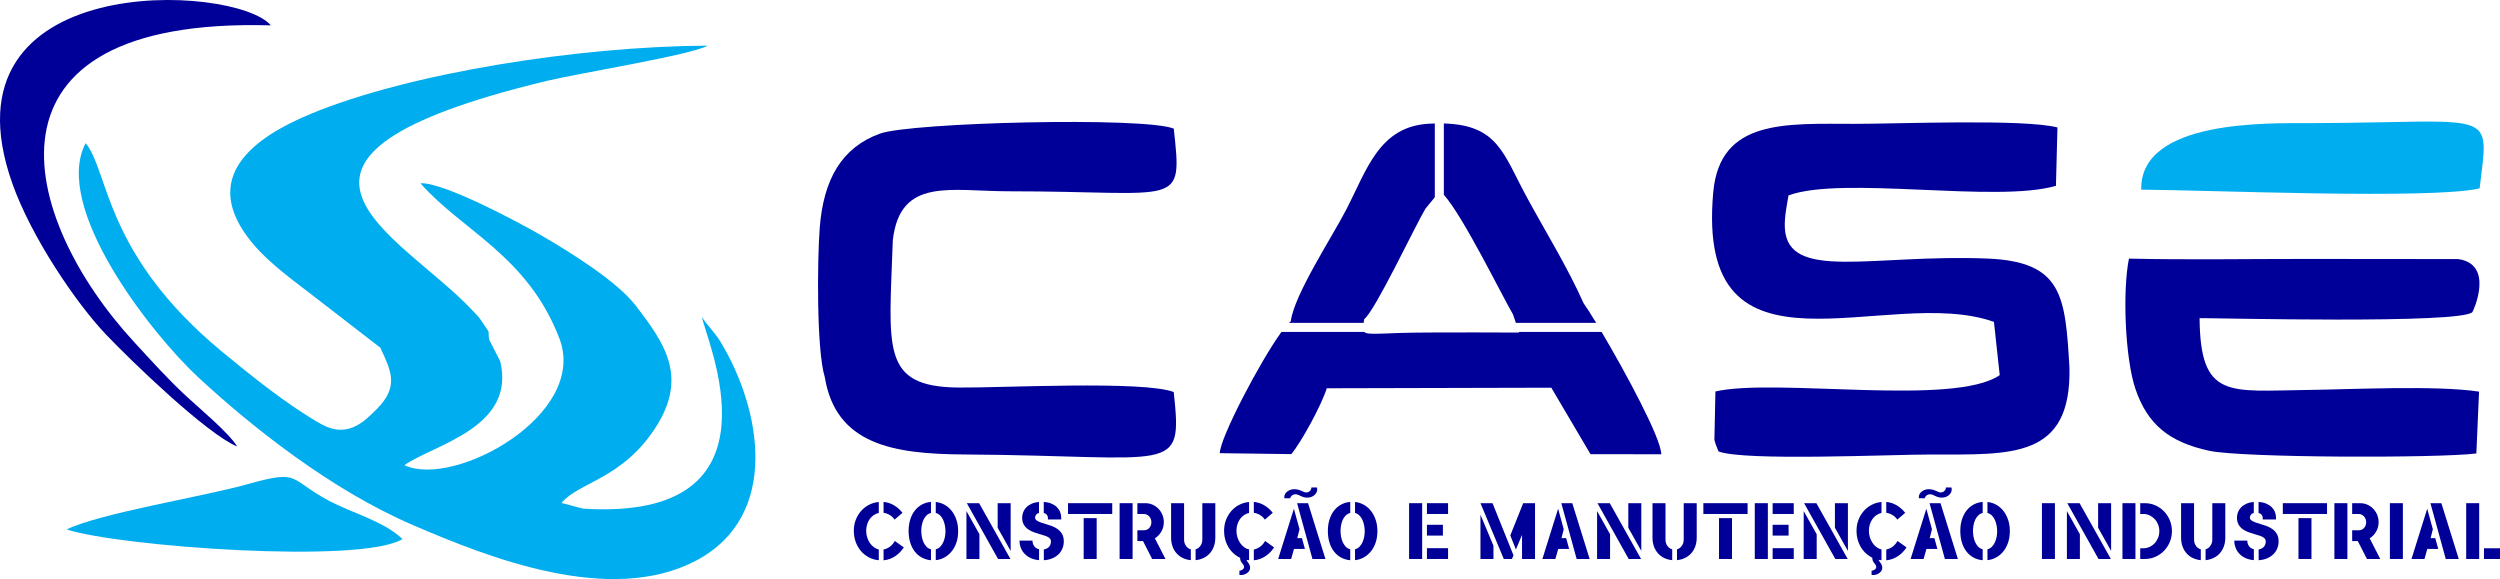 <?xml version="1.0" encoding="UTF-8"?>
<!DOCTYPE svg PUBLIC "-//W3C//DTD SVG 1.1//EN" "http://www.w3.org/Graphics/SVG/1.1/DTD/svg11.dtd">
<!-- Creator: CorelDRAW -->
<svg xmlns="http://www.w3.org/2000/svg" xml:space="preserve" width="278.353mm" height="64.475mm" version="1.1" style="shape-rendering:geometricPrecision; text-rendering:geometricPrecision; image-rendering:optimizeQuality; fill-rule:evenodd; clip-rule:evenodd"
viewBox="0 0 27834.28 6447.25"
 xmlns:xlink="http://www.w3.org/1999/xlink"
 xmlns:xodm="http://www.corel.com/coreldraw/odm/2003">
 <defs>
  <style type="text/css">
   <![CDATA[
    .fil0 {fill:#000099}
    .fil1 {fill:#00ADEF}
   ]]>
  </style>
 </defs>
 <g id="Camada_x0020_1">
  <g id="_2446143448864">
   <path class="fil0" d="M2639.97 4971.14c-85.11,-147.1 -422.45,-425.96 -576.93,-570.21 -195.99,-183.04 -362.41,-368 -569.22,-592.16 -1271.12,-1377.74 -1865.75,-3621.85 1521.35,-3526.38 -388.88,-464.43 -3722,-633.89 -2879.11,1756.74 211.96,601.2 710.8,1334.84 1042.53,1683.73 276.92,291.24 1120.36,1106.58 1461.37,1248.27z"/>
   <path class="fil1" d="M742.34 5894.77c576.74,189.03 3280.48,389.55 3738.64,106.86 -205.09,-198.5 -562.85,-289.9 -821.87,-428.2 -448.81,-239.64 -308.47,-350.27 -899.86,-183.3 -486.92,137.46 -1649.53,323.93 -2016.91,504.65z"/>
   <path class="fil0" d="M27570.94 5049l30.13 -688.59c-472.31,-72.73 -1428.1,-24.57 -1923.01,-18.57 -863.03,10.49 -1181.04,104.47 -1188.55,-799.67 168.93,-2.04 2908.17,67.03 3037.08,-67.14 9.56,-9.94 250.54,-534.13 -158.82,-590.56l-1689.69 -1.65c-655.34,-0.3 -1321.04,11.57 -1975.04,-3.55 -73.13,364.54 -42.81,1110.23 71.99,1450.02 134.73,398.79 380.77,595.17 823.62,689.95 367.26,78.59 2534.11,83.1 2972.3,29.75z"/>
   <path class="fil1" d="M23839.77 2111.61c740.59,3.62 3223.77,111.65 3767.81,-14.09 105.95,-904.4 197.59,-733.82 -1873.08,-726.61 -463.04,1.62 -1909.73,-46.02 -1894.73,740.7z"/>
   <path class="fil0" d="M17771.61 3595.07c-63.05,-104.08 -113.48,-182.81 -141.13,-220.11 -175.34,-395.73 -434.31,-815.61 -633.36,-1183.05 -258.37,-476.93 -319.04,-801.04 -921.77,-817.23l0 794.77c210.4,230.09 645.74,1119.85 769.97,1331.09l32.12 94.54 894.18 0z"/>
   <path class="fil0" d="M14267.28 3695.72c-239.04,328.42 -686.04,1183.08 -686.44,1349.79l796.12 10.48c109.95,-131.62 334.74,-540.65 394.79,-733.1l2499.98 -6.4 436.37 740.26 788.34 0.84c-3.73,-183.89 -402.38,-918.63 -664.61,-1361.87l-920.2 0 2.35 6.92c-331.69,-2.94 -664.47,-0.98 -996.31,-0.66 -520.16,0.51 -685.89,35.19 -728.91,-6.26l-921.47 0z"/>
   <path class="fil0" d="M9960.15 5785.25c-15.69,-22.66 -34.42,-40.23 -56.2,-52.72 -21.79,-12.49 -44.01,-20.19 -66.67,-23.09l0 -121.12c42.99,4.06 82.2,16.84 117.64,38.34 35.44,21.49 66.52,49.09 93.24,82.78l-88.01 75.81z"/>
   <path class="fil0" d="M10062.97 6094.58c-26.14,40.09 -58.52,72.91 -97.16,98.47 -38.63,25.56 -81.47,40.67 -128.53,45.31l0 -120.25c24.4,-4.65 47.64,-14.96 69.71,-30.93 22.08,-15.98 40.67,-37.33 55.77,-64.05l100.21 71.45z"/>
   <path class="fil0" d="M10667.69 5913.34c0,46.47 -6.39,88.73 -19.17,126.78 -12.78,38.05 -30.5,71.02 -53.16,98.91 -22.65,27.88 -49.08,50.25 -79.29,67.09 -30.21,16.85 -62.74,27.02 -97.6,30.5l0 -121.12c19.17,-4.65 35.58,-13.94 49.24,-27.89 13.65,-13.94 24.83,-30.35 33.54,-49.23 8.72,-18.88 15.11,-39.07 19.17,-60.56 4.07,-21.5 6.1,-42.41 6.1,-62.74 0,-21.5 -2.17,-43.43 -6.53,-65.79 -4.36,-22.37 -10.89,-42.99 -19.61,-61.87 -8.71,-18.88 -19.89,-35.15 -33.55,-48.8 -13.65,-13.65 -29.77,-22.8 -48.36,-27.45l0 -121.99c35.44,3.48 68.26,13.8 98.47,30.93 30.21,17.14 56.49,39.8 78.86,67.97 22.37,28.18 39.94,61.29 52.72,99.34 12.78,38.05 19.17,80.02 19.17,125.92z"/>
   <path class="fil0" d="M10116.12 5911.59c0,-45.89 5.95,-88.01 17.86,-126.35 11.91,-38.34 28.76,-71.6 50.54,-99.77 21.79,-28.18 48.08,-50.69 78.86,-67.54 30.79,-16.84 64.78,-26.72 101.96,-29.62l0 122.86c-19.17,4.65 -35.58,13.65 -49.24,27.02 -13.65,13.36 -24.83,29.33 -33.54,47.92 -8.72,18.59 -15.11,38.78 -19.18,60.56 -4.06,21.79 -6.09,43.14 -6.09,64.05 0,21.5 2.03,43.28 6.09,65.36 4.07,22.07 10.46,42.69 19.18,61.86 8.71,19.17 19.89,35.73 33.54,49.67 13.66,13.95 30.07,23.24 49.24,27.89l0 121.99c-37.76,-3.48 -71.89,-13.5 -102.39,-30.06 -30.5,-16.56 -56.64,-38.92 -78.43,-67.1 -21.78,-28.17 -38.63,-61.58 -50.54,-100.21 -11.91,-38.63 -17.86,-81.47 -17.86,-128.53z"/>
   <polygon class="fil0" points="11252.37,6133.8 11107.73,5875.88 11107.73,5602.27 11252.37,5602.27 "/>
   <polygon class="fil0" points="10760.06,6223.54 10760.06,5690.27 10904.7,5948.19 10904.7,6223.54 "/>
   <polygon class="fil0" points="11249.76,6223.54 11112.09,6223.54 10764.41,5602.27 10901.21,5602.27 "/>
   <path class="fil0" d="M11667.14 5783.51l0 -20.92c0,-9.87 -3.77,-19.89 -11.32,-30.06 -7.56,-10.16 -19.17,-17.28 -34.86,-21.35l0 -122.86c33.11,2.32 61.87,8.71 86.27,19.17 24.4,10.45 44.58,23.67 60.56,39.65 15.98,15.97 27.88,33.98 35.73,54.02 7.84,20.04 11.76,40.52 11.76,61.43l0 20.92 -148.13 0z"/>
   <path class="fil0" d="M11495.48 6018.77c0,23.24 6.25,43.72 18.74,61.44 12.49,17.71 30.64,29.48 54.46,35.29l0 121.12c-34.28,-2.9 -64.92,-10.46 -91.93,-22.66 -27.02,-12.19 -49.82,-28.03 -68.41,-47.49 -18.59,-19.46 -32.82,-41.82 -42.7,-67.09 -9.87,-25.27 -14.81,-52.14 -14.81,-80.61l144.64 0z"/>
   <path class="fil0" d="M11380.47 5762.59c0,-20.91 3.92,-41.24 11.76,-60.99 7.84,-19.75 19.46,-37.62 34.86,-53.59 15.39,-15.98 34.85,-29.19 58.38,-39.65 23.53,-10.46 50.98,-17.14 82.35,-20.04l0 122.86c-16.27,4.65 -27.6,12.06 -33.99,22.22 -6.39,10.17 -9.58,19.9 -9.58,29.19 0,9.3 2.9,17.14 8.71,23.53 5.81,6.39 13.65,12.2 23.53,17.43 9.87,5.23 21.2,10.02 33.98,14.38 12.78,4.35 26.43,8.57 40.96,12.63 23.82,6.97 48.36,14.96 73.63,23.97 25.27,9 48.22,20.76 68.84,35.29 20.62,14.52 37.47,32.82 50.54,54.9 13.07,22.07 19.61,49.95 19.61,83.65 0,27.3 -4.94,53.15 -14.82,77.55 -9.87,24.4 -24.25,45.9 -43.13,64.49 -18.88,18.58 -42.12,33.83 -69.71,45.74 -27.6,11.91 -59.11,19.03 -94.55,21.35l0 -120.25c24.98,-4.07 44.44,-13.94 58.39,-29.63 13.94,-15.68 20.91,-35.72 20.91,-60.12 0,-11.04 -3.05,-20.48 -9.15,-28.32 -6.1,-7.85 -14.38,-14.67 -24.84,-20.48 -10.45,-5.81 -22.65,-10.89 -36.59,-15.25 -13.95,-4.36 -28.76,-8.86 -44.44,-13.51 -23.82,-6.97 -47.93,-14.66 -72.33,-23.09 -24.4,-8.42 -46.47,-19.46 -66.23,-33.11 -19.75,-13.65 -35.87,-30.94 -48.36,-51.85 -12.49,-20.91 -18.73,-47.34 -18.73,-79.3z"/>
   <polygon class="fil0" points="12383.39,5602.27 12383.39,5722.51 11891.08,5722.51 11891.08,5602.27 "/>
   <polygon class="fil0" points="12065.35,6223.54 12065.35,5768.69 12210,5768.69 12210,6223.54 "/>
   <polygon class="fil0" points="12465.3,5602.27 12609.94,5602.27 12609.94,6223.54 12465.3,6223.54 "/>
   <path class="fil0" d="M12663.1 5722.51l0 -120.25 88.88 0c28.47,0 55.19,5.52 80.17,16.56 24.98,11.03 46.76,26.14 65.35,45.31 18.59,19.17 33.26,41.53 44.01,67.09 10.74,25.57 16.12,52.87 16.12,81.92 0,38.34 -9.15,73.34 -27.45,105 -18.3,31.66 -42.26,56.78 -71.89,75.37l117.64 230.04 -148.13 0 -101.95 -199.54 -62.74 0 0 -120.25 73.19 0c24.4,0 44.3,-8.71 59.7,-26.14 15.39,-17.43 23.09,-38.63 23.09,-63.61 0,-12.78 -2.18,-24.69 -6.54,-35.73 -4.36,-11.04 -10.31,-20.62 -17.86,-28.76 -7.55,-8.13 -16.41,-14.66 -26.58,-19.6 -10.17,-4.94 -20.77,-7.41 -31.81,-7.41l-73.19 0z"/>
   <path class="fil0" d="M13183.3 6008.32c0,26.14 6.97,49.08 20.92,68.84 13.94,19.75 31.95,32.82 54.02,39.21l0 120.25c-31.37,-2.9 -60.41,-10.6 -87.14,-23.09 -26.72,-12.49 -49.81,-29.34 -69.27,-50.54 -19.46,-21.21 -34.86,-46.77 -46.19,-76.68 -11.32,-29.92 -16.99,-63.76 -16.99,-101.52l0 -382.53 144.64 0 0 406.05z"/>
   <path class="fil0" d="M13386.33 5602.27l144.64 0 0 382.53c0,37.76 -5.67,71.6 -17,101.52 -11.32,29.91 -26.86,55.47 -46.61,76.68 -19.76,21.2 -42.99,38.05 -69.72,50.54 -26.72,12.49 -55.47,20.19 -86.26,23.09l0 -120.25c21.49,-6.39 39.35,-19.46 53.59,-39.21 14.23,-19.76 21.35,-42.7 21.35,-68.84l0 -406.05z"/>
   <path class="fil0" d="M14082.54 5785.25c-15.69,-22.66 -34.42,-40.23 -56.2,-52.72 -21.79,-12.49 -44.01,-20.19 -66.67,-23.09l0 -121.12c42.99,4.06 82.2,16.84 117.64,38.34 35.44,21.49 66.52,49.09 93.24,82.78l-88.01 75.81z"/>
   <path class="fil0" d="M14185.36 6094.58c-26.14,40.09 -58.52,72.91 -97.16,98.47 -38.63,25.56 -81.47,40.67 -128.53,45.31l0 -120.25c24.4,-4.65 47.64,-14.96 69.71,-30.93 22.08,-15.98 40.67,-37.33 55.77,-64.05l100.21 71.45z"/>
   <polygon class="fil0" points="14495.57,5991.76 14528.68,6112.01 14406.69,6112.01 14375.32,6223.54 14230.68,6223.54 14405.82,5664.13 14468.56,5892.43 14443.29,5991.76 "/>
   <polygon class="fil0" points="14612.33,6223.54 14441.54,5602.27 14563.54,5602.27 14756.98,6223.54 "/>
   <path class="fil0" d="M15335.56 5913.34c0,46.47 -6.39,88.73 -19.17,126.78 -12.78,38.05 -30.5,71.02 -53.16,98.91 -22.65,27.88 -49.08,50.25 -79.29,67.09 -30.21,16.85 -62.74,27.02 -97.6,30.5l0 -121.12c19.17,-4.65 35.58,-13.94 49.24,-27.89 13.65,-13.94 24.83,-30.35 33.54,-49.23 8.72,-18.88 15.11,-39.07 19.17,-60.56 4.07,-21.5 6.1,-42.41 6.1,-62.74 0,-21.5 -2.17,-43.43 -6.53,-65.79 -4.36,-22.37 -10.89,-42.99 -19.61,-61.87 -8.71,-18.88 -19.89,-35.15 -33.55,-48.8 -13.65,-13.65 -29.77,-22.8 -48.36,-27.45l0 -121.99c35.44,3.48 68.26,13.8 98.47,30.93 30.21,17.14 56.49,39.8 78.86,67.97 22.37,28.18 39.94,61.29 52.72,99.34 12.78,38.05 19.17,80.02 19.17,125.92z"/>
   <path class="fil0" d="M14783.99 5911.59c0,-45.89 5.95,-88.01 17.86,-126.35 11.91,-38.34 28.76,-71.6 50.54,-99.77 21.79,-28.18 48.08,-50.69 78.86,-67.54 30.79,-16.84 64.78,-26.72 101.96,-29.62l0 122.86c-19.17,4.65 -35.58,13.65 -49.24,27.02 -13.65,13.36 -24.83,29.33 -33.54,47.92 -8.72,18.59 -15.11,38.78 -19.18,60.56 -4.06,21.79 -6.09,43.14 -6.09,64.05 0,21.5 2.03,43.28 6.09,65.36 4.07,22.07 10.46,42.69 19.18,61.86 8.71,19.17 19.89,35.73 33.54,49.67 13.66,13.95 30.07,23.24 49.24,27.89l0 121.99c-37.76,-3.48 -71.89,-13.5 -102.39,-30.06 -30.5,-16.56 -56.64,-38.92 -78.43,-67.1 -21.78,-28.17 -38.63,-61.58 -50.54,-100.21 -11.91,-38.63 -17.86,-81.47 -17.86,-128.53z"/>
   <polygon class="fil0" points="15887.13,5963 15887.13,5842.76 16064.88,5842.76 16064.88,5963 "/>
   <polygon class="fil0" points="15887.13,5722.51 15887.13,5602.27 16122.39,5602.27 16122.39,5722.51 "/>
   <polygon class="fil0" points="15887.13,6223.54 15887.13,6103.3 16122.39,6103.3 16122.39,6223.54 "/>
   <polygon class="fil0" points="15833.97,6223.54 15688.45,6223.54 15688.45,5602.27 15833.97,5602.27 "/>
   <polygon class="fil0" points="16483.12,6223.54 16483.12,5730.35 16627.77,6076.29 16627.77,6223.54 "/>
   <polygon class="fil0" points="16617.32,5602.27 16850.84,6182.58 16833.41,6223.54 16742.79,6223.54 16483.12,5602.27 "/>
   <polygon class="fil0" points="16877.85,6118.11 16815.11,5961.26 16958.88,5602.27 17090.46,5602.27 17090.46,6223.54 16945.81,6223.54 16945.81,5955.16 "/>
   <polygon class="fil0" points="17437.27,5991.76 17470.37,6112.01 17348.39,6112.01 17317.02,6223.54 17172.38,6223.54 17347.52,5664.13 17410.26,5892.43 17384.99,5991.76 "/>
   <polygon class="fil0" points="17554.03,6223.54 17383.24,5602.27 17505.23,5602.27 17698.68,6223.54 "/>
   <polygon class="fil0" points="18273.76,6133.8 18129.12,5875.88 18129.12,5602.27 18273.76,5602.27 "/>
   <polygon class="fil0" points="17781.45,6223.54 17781.45,5690.27 17926.1,5948.19 17926.1,6223.54 "/>
   <polygon class="fil0" points="18271.15,6223.54 18133.48,6223.54 17785.8,5602.27 17922.61,5602.27 "/>
   <path class="fil0" d="M18543.01 6008.32c0,26.14 6.97,49.08 20.92,68.84 13.94,19.75 31.95,32.82 54.02,39.21l0 120.25c-31.37,-2.9 -60.41,-10.6 -87.14,-23.09 -26.72,-12.49 -49.81,-29.34 -69.27,-50.54 -19.46,-21.21 -34.86,-46.77 -46.19,-76.68 -11.32,-29.92 -16.99,-63.76 -16.99,-101.52l0 -382.53 144.64 0 0 406.05z"/>
   <path class="fil0" d="M18746.05 5602.27l144.64 0 0 382.53c0,37.76 -5.67,71.6 -17,101.52 -11.32,29.91 -26.86,55.47 -46.61,76.68 -19.76,21.2 -42.99,38.05 -69.72,50.54 -26.72,12.49 -55.47,20.19 -86.26,23.09l0 -120.25c21.49,-6.39 39.35,-19.46 53.59,-39.21 14.23,-19.76 21.35,-42.7 21.35,-68.84l0 -406.05z"/>
   <polygon class="fil0" points="19457.07,5602.27 19457.07,5722.51 18964.76,5722.51 18964.76,5602.27 "/>
   <polygon class="fil0" points="19139.03,6223.54 19139.03,5768.69 19283.68,5768.69 19283.68,6223.54 "/>
   <polygon class="fil0" points="19735.91,5963 19735.91,5842.76 19913.66,5842.76 19913.66,5963 "/>
   <polygon class="fil0" points="19735.91,5722.51 19735.91,5602.27 19971.17,5602.27 19971.17,5722.51 "/>
   <polygon class="fil0" points="19735.91,6223.54 19735.91,6103.3 19971.17,6103.3 19971.17,6223.54 "/>
   <polygon class="fil0" points="19682.75,6223.54 19537.24,6223.54 19537.24,5602.27 19682.75,5602.27 "/>
   <polygon class="fil0" points="20574.15,6133.8 20429.5,5875.88 20429.5,5602.27 20574.15,5602.27 "/>
   <polygon class="fil0" points="20081.84,6223.54 20081.84,5690.27 20226.48,5948.19 20226.48,6223.54 "/>
   <polygon class="fil0" points="20571.54,6223.54 20433.86,6223.54 20086.19,5602.27 20222.99,5602.27 "/>
   <path class="fil0" d="M21123.98 5785.25c-15.69,-22.66 -34.42,-40.23 -56.2,-52.72 -21.79,-12.49 -44.01,-20.19 -66.67,-23.09l0 -121.12c42.99,4.06 82.2,16.84 117.64,38.34 35.44,21.49 66.52,49.09 93.24,82.78l-88.01 75.81z"/>
   <path class="fil0" d="M21226.79 6094.58c-26.14,40.09 -58.52,72.91 -97.16,98.47 -38.63,25.56 -81.47,40.67 -128.53,45.31l0 -120.25c24.4,-4.65 47.64,-14.96 69.71,-30.93 22.08,-15.98 40.67,-37.33 55.77,-64.05l100.21 71.45z"/>
   <polygon class="fil0" points="21537,5991.76 21570.11,6112.01 21448.12,6112.01 21416.75,6223.54 21272.11,6223.54 21447.25,5664.13 21509.99,5892.43 21484.72,5991.76 "/>
   <polygon class="fil0" points="21653.77,6223.54 21482.97,5602.27 21604.97,5602.27 21798.41,6223.54 "/>
   <path class="fil0" d="M22376.99 5913.34c0,46.47 -6.39,88.73 -19.17,126.78 -12.78,38.05 -30.5,71.02 -53.16,98.91 -22.65,27.88 -49.08,50.25 -79.29,67.09 -30.21,16.85 -62.74,27.02 -97.6,30.5l0 -121.12c19.17,-4.65 35.58,-13.94 49.24,-27.89 13.65,-13.94 24.83,-30.35 33.54,-49.23 8.72,-18.88 15.11,-39.07 19.17,-60.56 4.07,-21.5 6.1,-42.41 6.1,-62.74 0,-21.5 -2.17,-43.43 -6.53,-65.79 -4.36,-22.37 -10.89,-42.99 -19.61,-61.87 -8.71,-18.88 -19.89,-35.15 -33.55,-48.8 -13.65,-13.65 -29.77,-22.8 -48.36,-27.45l0 -121.99c35.44,3.48 68.26,13.8 98.47,30.93 30.21,17.14 56.49,39.8 78.86,67.97 22.37,28.18 39.94,61.29 52.72,99.34 12.78,38.05 19.17,80.02 19.17,125.92z"/>
   <path class="fil0" d="M21825.42 5911.59c0,-45.89 5.95,-88.01 17.86,-126.35 11.91,-38.34 28.76,-71.6 50.54,-99.77 21.79,-28.18 48.08,-50.69 78.86,-67.54 30.79,-16.84 64.78,-26.72 101.96,-29.62l0 122.86c-19.17,4.65 -35.58,13.65 -49.24,27.02 -13.65,13.36 -24.83,29.33 -33.54,47.92 -8.72,18.59 -15.11,38.78 -19.18,60.56 -4.06,21.79 -6.09,43.14 -6.09,64.05 0,21.5 2.03,43.28 6.09,65.36 4.07,22.07 10.46,42.69 19.18,61.86 8.71,19.17 19.89,35.73 33.54,49.67 13.66,13.95 30.07,23.24 49.24,27.89l0 121.99c-37.76,-3.48 -71.89,-13.5 -102.39,-30.06 -30.5,-16.56 -56.64,-38.92 -78.43,-67.1 -21.78,-28.17 -38.63,-61.58 -50.54,-100.21 -11.91,-38.63 -17.86,-81.47 -17.86,-128.53z"/>
   <polygon class="fil0" points="22734.24,5602.27 22878.89,5602.27 22878.89,6223.54 22734.24,6223.54 "/>
   <polygon class="fil0" points="23504.51,6133.8 23359.87,5875.88 23359.87,5602.27 23504.51,5602.27 "/>
   <polygon class="fil0" points="23012.2,6223.54 23012.2,5690.27 23156.85,5948.19 23156.85,6223.54 "/>
   <polygon class="fil0" points="23501.91,6223.54 23364.23,6223.54 23016.55,5602.27 23153.36,5602.27 "/>
   <polygon class="fil0" points="23775.5,5602.27 23775.5,6223.54 23630.86,6223.54 23630.86,5602.27 "/>
   <path class="fil0" d="M23828.66 5722.51l0 -120.25 51.41 0c41.83,0 81.04,8.13 117.64,24.4 36.6,16.26 68.55,38.48 95.85,66.66 27.31,28.17 48.8,61.14 64.49,98.9 15.68,37.76 23.52,78.14 23.52,121.13 0,42.98 -7.84,83.21 -23.52,120.68 -15.69,37.47 -37.18,70.29 -64.49,98.47 -27.3,28.17 -59.25,50.4 -95.85,66.66 -36.6,16.27 -75.81,24.4 -117.64,24.4l-51.41 0 0 -119.38 34.86 0c24.39,0 47.34,-4.94 68.84,-14.81 21.49,-9.88 40.37,-23.53 56.64,-40.96 16.26,-17.43 29.04,-37.76 38.34,-61 9.29,-23.23 13.94,-47.92 13.94,-74.06 0,-26.15 -4.65,-50.84 -13.94,-74.07 -9.3,-23.24 -22.08,-43.43 -38.34,-60.56 -16.27,-17.14 -35.15,-30.79 -56.64,-40.96 -21.5,-10.17 -44.45,-15.25 -68.84,-15.25l-34.86 0z"/>
   <path class="fil0" d="M24428.15 6008.32c0,26.14 6.97,49.08 20.92,68.84 13.94,19.75 31.95,32.82 54.02,39.21l0 120.25c-31.37,-2.9 -60.41,-10.6 -87.14,-23.09 -26.72,-12.49 -49.81,-29.34 -69.27,-50.54 -19.46,-21.21 -34.86,-46.77 -46.19,-76.68 -11.32,-29.92 -16.99,-63.76 -16.99,-101.52l0 -382.53 144.64 0 0 406.05z"/>
   <path class="fil0" d="M24631.18 5602.27l144.64 0 0 382.53c0,37.76 -5.67,71.6 -17,101.52 -11.32,29.91 -26.86,55.47 -46.61,76.68 -19.76,21.2 -42.99,38.05 -69.72,50.54 -26.72,12.49 -55.47,20.19 -86.26,23.09l0 -120.25c21.49,-6.39 39.35,-19.46 53.59,-39.21 14.23,-19.76 21.35,-42.7 21.35,-68.84l0 -406.05z"/>
   <path class="fil0" d="M25192.33 5783.51l0 -20.92c0,-9.87 -3.77,-19.89 -11.32,-30.06 -7.56,-10.16 -19.17,-17.28 -34.86,-21.35l0 -122.86c33.11,2.32 61.87,8.71 86.27,19.17 24.4,10.45 44.58,23.67 60.56,39.65 15.98,15.97 27.88,33.98 35.73,54.02 7.84,20.04 11.76,40.52 11.76,61.43l0 20.92 -148.13 0z"/>
   <path class="fil0" d="M25020.68 6018.77c0,23.24 6.25,43.72 18.74,61.44 12.49,17.71 30.64,29.48 54.46,35.29l0 121.12c-34.28,-2.9 -64.92,-10.46 -91.93,-22.66 -27.02,-12.19 -49.82,-28.03 -68.41,-47.49 -18.59,-19.46 -32.82,-41.82 -42.7,-67.09 -9.87,-25.27 -14.81,-52.14 -14.81,-80.61l144.64 0z"/>
   <path class="fil0" d="M24905.66 5762.59c0,-20.91 3.92,-41.24 11.76,-60.99 7.84,-19.75 19.46,-37.62 34.86,-53.59 15.39,-15.98 34.85,-29.19 58.38,-39.65 23.53,-10.46 50.98,-17.14 82.35,-20.04l0 122.86c-16.27,4.65 -27.6,12.06 -33.99,22.22 -6.39,10.17 -9.58,19.9 -9.58,29.19 0,9.3 2.9,17.14 8.71,23.53 5.81,6.39 13.65,12.2 23.53,17.43 9.87,5.23 21.2,10.02 33.98,14.38 12.78,4.35 26.43,8.57 40.96,12.63 23.82,6.97 48.36,14.96 73.63,23.97 25.27,9 48.22,20.76 68.84,35.29 20.62,14.52 37.47,32.82 50.54,54.9 13.07,22.07 19.61,49.95 19.61,83.65 0,27.3 -4.94,53.15 -14.82,77.55 -9.87,24.4 -24.25,45.9 -43.13,64.49 -18.88,18.58 -42.12,33.83 -69.71,45.74 -27.6,11.91 -59.11,19.03 -94.55,21.35l0 -120.25c24.98,-4.07 44.44,-13.94 58.39,-29.63 13.94,-15.68 20.91,-35.72 20.91,-60.12 0,-11.04 -3.05,-20.48 -9.15,-28.32 -6.1,-7.85 -14.38,-14.67 -24.84,-20.48 -10.45,-5.81 -22.65,-10.89 -36.59,-15.25 -13.95,-4.36 -28.76,-8.86 -44.44,-13.51 -23.82,-6.97 -47.93,-14.66 -72.33,-23.09 -24.4,-8.42 -46.47,-19.46 -66.23,-33.11 -19.75,-13.65 -35.87,-30.94 -48.36,-51.85 -12.49,-20.91 -18.73,-47.34 -18.73,-79.3z"/>
   <polygon class="fil0" points="25908.58,5602.27 25908.58,5722.51 25416.27,5722.51 25416.27,5602.27 "/>
   <polygon class="fil0" points="25590.55,6223.54 25590.55,5768.69 25735.19,5768.69 25735.19,6223.54 "/>
   <polygon class="fil0" points="25990.49,5602.27 26135.13,5602.27 26135.13,6223.54 25990.49,6223.54 "/>
   <path class="fil0" d="M26188.29 5722.51l0 -120.25 88.88 0c28.47,0 55.19,5.52 80.17,16.56 24.98,11.03 46.76,26.14 65.35,45.31 18.59,19.17 33.26,41.53 44.01,67.09 10.74,25.57 16.12,52.87 16.12,81.92 0,38.34 -9.15,73.34 -27.45,105 -18.3,31.66 -42.26,56.78 -71.89,75.37l117.64 230.04 -148.13 0 -101.95 -199.54 -62.74 0 0 -120.25 73.19 0c24.4,0 44.3,-8.71 59.7,-26.14 15.39,-17.43 23.09,-38.63 23.09,-63.61 0,-12.78 -2.18,-24.69 -6.54,-35.73 -4.36,-11.04 -10.31,-20.62 -17.86,-28.76 -7.55,-8.13 -16.41,-14.66 -26.58,-19.6 -10.17,-4.94 -20.77,-7.41 -31.81,-7.41l-73.19 0z"/>
   <polygon class="fil0" points="26608.29,5602.27 26752.93,5602.27 26752.93,6223.54 26608.29,6223.54 "/>
   <polygon class="fil0" points="27113.67,5991.76 27146.78,6112.01 27024.79,6112.01 26993.42,6223.54 26848.78,6223.54 27023.92,5664.13 27086.66,5892.43 27061.39,5991.76 "/>
   <polygon class="fil0" points="27230.43,6223.54 27059.64,5602.27 27181.63,5602.27 27375.08,6223.54 "/>
   <polygon class="fil0" points="27655.65,6223.54 27655.65,6104.17 27834.28,6104.17 27834.28,6223.54 "/>
   <polygon class="fil0" points="27457.85,5602.27 27602.5,5602.27 27602.5,6223.54 27457.85,6223.54 "/>
   <path class="fil0" d="M13799.24 6401.28l0 -46.52c13.98,-1.77 26.09,-6.61 35.47,-13.68 11.27,-8.53 16.68,-18.71 16.68,-29.67 0,-10.5 -6.28,-21.12 -13.62,-30.47l-8.98 -11.43c-12.61,-16.05 -21.25,-33.41 -21.25,-51.34 0,-2.34 0.11,-4.65 0.33,-6.94 -3.75,-1.77 -7.46,-3.62 -11.14,-5.55 -33.69,-17.72 -63.03,-40.96 -88.01,-69.71 -24.98,-28.76 -44.58,-62.45 -58.82,-101.09 -14.23,-38.63 -21.34,-80.6 -21.34,-125.91 0,-42.99 7.11,-83.07 21.34,-120.25 14.24,-37.18 33.7,-70.01 58.39,-98.47 24.69,-28.47 54.02,-51.56 88.01,-69.28 33.98,-17.71 70.73,-28.32 110.23,-31.8l0 121.99c-19.75,4.07 -38.2,11.77 -55.33,23.09 -17.14,11.33 -31.96,25.71 -44.45,43.14 -12.49,17.43 -22.36,37.32 -29.62,59.69 -7.26,22.36 -10.89,46.33 -10.89,71.89 0,25.56 3.63,49.96 10.89,73.19 7.26,23.24 17.13,44.16 29.62,62.75 12.49,18.58 27.31,34.27 44.45,47.05 17.13,12.78 35.58,21.2 55.33,25.27 0,29.04 0,67.95 0,120.25 -9.98,-0.88 -19.78,-2.22 -29.39,-4.01 3.48,9.68 12.1,20.88 17.91,28.42 14.48,18.81 23.23,38.69 23.23,59.58 0,21.83 -9.86,41.24 -32.55,58.11 -18.59,13.83 -40.88,22.52 -70.54,22.52 -5.41,0 -10.72,-0.28 -15.95,-0.82z"/>
   <path class="fil0" d="M9643.85 5908.98c0,25.56 3.63,49.96 10.89,73.19 7.26,23.24 17.13,44.16 29.62,62.75 12.49,18.58 27.31,34.27 44.45,47.05 17.13,12.78 35.58,21.2 55.33,25.27l0 120.25c-39.5,-3.48 -76.1,-14.09 -109.8,-31.8 -33.69,-17.72 -63.03,-40.96 -88.01,-69.71 -24.98,-28.76 -44.58,-62.45 -58.82,-101.09 -14.23,-38.63 -21.34,-80.6 -21.34,-125.91 0,-42.99 7.11,-83.07 21.34,-120.25 14.24,-37.18 33.7,-70.01 58.39,-98.47 24.69,-28.47 54.02,-51.56 88.01,-69.28 33.98,-17.71 70.73,-28.32 110.23,-31.8l0 121.99c-19.75,4.07 -38.2,11.77 -55.33,23.09 -17.14,11.33 -31.96,25.71 -44.45,43.14 -12.49,17.43 -22.36,37.32 -29.62,59.69 -7.26,22.36 -10.89,46.33 -10.89,71.89z"/>
   <path class="fil0" d="M15188.7 3553.13c119.76,-88.61 564.05,-1033.39 682.07,-1230.4l103.93 -126.54 0 -821.46c-19.53,0.5 -39.49,1.23 -60.06,2.28 -560.13,28.7 -694.43,509.75 -928.72,962.1 -156.26,301.75 -578.44,944.41 -614.83,1238.26 -6.26,4.49 -13.18,10.53 -20.6,17.69l831.83 0c1.95,-12.69 4.15,-26.6 6.38,-41.94z"/>
   <path class="fil0" d="M9940.22 2675.19c80.71,-705.96 640.39,-545.54 1294.74,-545.44 1910.7,0.29 1931.93,198.29 1833.26,-698.04 -334.97,-133.2 -2926.07,-69.3 -3271.81,56.15 -424.61,154.08 -627.71,507.68 -669.57,1046.81 -28.45,366.48 -36.21,1366.37 56.25,1665 122.6,745.35 753.7,855.06 1542.84,860.07 2360.64,14.97 2442.47,238.4 2342.05,-694.64 -333.45,-130.55 -1923,-45.4 -2399.13,-50.33 -869.45,-8.99 -768.34,-439.46 -728.63,-1639.57z"/>
   <path class="fil0" d="M23040.77 4093.7c-47.22,-795.57 -73.65,-1180.79 -914.02,-1215.03 -1274.02,-51.92 -2222.45,259.24 -2254.7,-339.48 -6.64,-123.1 23.56,-259.82 40.78,-363.62 597.67,-221.44 2315.59,87.62 2977.4,-106.7l16.91 -649.76c-368.99,-97.28 -1781.04,-40.04 -2250.29,-40.22 -775.72,-0.3 -1508.41,-57.96 -1582.22,761.97 -202.27,2247.36 1935,1018.89 3125.33,1442.92l64.25 592.79c-512.15,352.74 -2492.01,27.92 -3165.2,181.86l-11.5 538.61c3.32,15.68 9.27,31.87 12.87,45.42l32.82 83.45c283.66,109.94 1913.86,34.32 2369.92,34.34 898.56,0.04 1557.92,47.64 1537.66,-966.55z"/>
   <path class="fil0" d="M20837.55 6401.28l0 -46.52c13.98,-1.77 26.09,-6.61 35.47,-13.68 11.27,-8.53 16.68,-18.71 16.68,-29.67 0,-10.5 -6.28,-21.12 -13.62,-30.47l-8.98 -11.43c-12.61,-16.05 -21.25,-33.41 -21.25,-51.34 0,-2.83 0.16,-5.62 0.49,-8.37 -2.74,-1.33 -5.47,-2.7 -8.17,-4.12 -33.69,-17.72 -63.03,-40.96 -88.01,-69.71 -24.98,-28.76 -44.58,-62.45 -58.82,-101.09 -14.23,-38.63 -21.34,-80.6 -21.34,-125.91 0,-42.99 7.11,-83.07 21.34,-120.25 14.24,-37.18 33.7,-70.01 58.39,-98.47 24.69,-28.47 54.02,-51.56 88.01,-69.28 33.98,-17.71 70.73,-28.32 110.23,-31.8l0 121.99c-19.75,4.07 -38.2,11.77 -55.33,23.09 -17.14,11.33 -31.96,25.71 -44.45,43.14 -12.49,17.43 -22.36,37.32 -29.62,59.69 -7.26,22.36 -10.89,46.33 -10.89,71.89 0,25.56 3.63,49.96 10.89,73.19 7.26,23.24 17.13,44.16 29.62,62.75 12.49,18.58 27.31,34.27 44.45,47.05 17.13,12.78 35.58,21.2 55.33,25.27 0,33.44 0,68.26 0,120.25 -11.14,-0.98 -22.06,-2.53 -32.74,-4.65 3.33,9.82 12.19,21.36 18.13,29.06 14.48,18.81 23.23,38.69 23.23,59.58 0,21.83 -9.86,41.24 -32.55,58.11 -18.59,13.83 -40.88,22.52 -70.54,22.52 -5.41,0 -10.72,-0.28 -15.95,-0.82z"/>
   <path class="fil1" d="M4234.11 3870.87c123.15,262.67 208.22,433.18 -37.67,681.95 -144.1,145.79 -330.01,331.62 -620.74,168.83 -363.46,-203.51 -801.43,-555.27 -1110.68,-811.93 -1306.26,-1084.14 -1249.75,-1996.29 -1511.29,-2315.99 -375.38,708.7 725.16,2119.03 1259.25,2612.5 590.4,545.5 1467.57,1245.04 2382.98,1639.31 836.83,360.43 2199.57,903.65 3158.87,393.45 939.85,-499.86 719.74,-1689.98 265.52,-2436.24 -69.22,-113.75 -170.53,-206.35 -204.8,-275.01 28.19,223.94 992.77,2283.85 -1324.5,2135.14l-239.59 -63.35c193.98,-234.23 678.22,-263.33 1051.45,-845.47 361.95,-564.53 89.36,-941.35 -223,-1349.53 -202.27,-264.32 -710.14,-586.81 -1081.91,-800.2 -225.72,-129.54 -1063.5,-579.14 -1316.38,-563.62 459.73,526.07 1192.41,803.56 1546.33,1726.83 327.01,853.04 -1176.82,1671.7 -1725.98,1411.48 333.05,-231.29 1245.38,-417.22 1067.38,-1156.69l-124.66 -243.72c-14.51,-132.2 21.46,-41.3 -70.5,-185.54 -43.57,-68.35 -67.95,-87.46 -122.56,-145.52 -795.54,-845.96 -2755.15,-1682.11 837.71,-2547.44 342.18,-82.41 1619.14,-290.38 1790.09,-391.98 -1419.93,6.89 -3320.96,302.25 -4422.61,760.67 -610.91,254.21 -1263.12,700.31 -642.66,1442.84 190.19,227.62 464.73,419.39 696.28,600.06l723.65 559.17z"/>
   <path class="fil0" d="M14300.17 5547.5l64.26 0c2.45,-11.86 9.13,-22.13 18.9,-30.07 11.78,-9.57 25.85,-14.15 41,-14.15 14.51,0 29.18,5.32 42.09,11.55l15.8 7.61c22.17,10.69 46.16,18.02 70.93,18.02 30.48,0 57.83,-8.19 81.04,-28.21 20.07,-17.31 31.06,-37.9 31.06,-64.55 0,-7.22 -1.33,-14.12 -3.64,-20.74l-60.76 0c-0.38,15.1 -6.08,28.76 -16.98,39.4 -11.24,10.99 -25.65,16.39 -41.32,16.39 -14.86,0 -36.49,-10.19 -49.81,-16.5 -25.98,-12.28 -53.45,-19.7 -82.31,-19.7 -30.16,0 -56.98,8.37 -80.29,27.61 -19.1,15.76 -31.12,34.66 -31.12,59.82 0,4.58 0.4,9.08 1.15,13.52z"/>
   <path class="fil0" d="M21364.8 5547.5l64.26 0c2.45,-11.86 9.13,-22.13 18.9,-30.07 11.78,-9.57 25.85,-14.15 41,-14.15 14.51,0 29.18,5.32 42.09,11.55l15.8 7.61c22.17,10.69 46.16,18.02 70.93,18.02 30.48,0 57.83,-8.19 81.04,-28.21 20.07,-17.31 31.06,-37.9 31.06,-64.55 0,-7.22 -1.33,-14.12 -3.64,-20.74l-60.76 0c-0.38,15.1 -6.08,28.76 -16.98,39.4 -11.24,10.99 -25.65,16.39 -41.32,16.39 -14.86,0 -36.49,-10.19 -49.81,-16.5 -25.98,-12.28 -53.45,-19.7 -82.31,-19.7 -30.16,0 -56.98,8.37 -80.29,27.61 -19.1,15.76 -31.12,34.66 -31.12,59.82 0,4.58 0.4,9.08 1.15,13.52z"/>
  </g>
 </g>
</svg>

